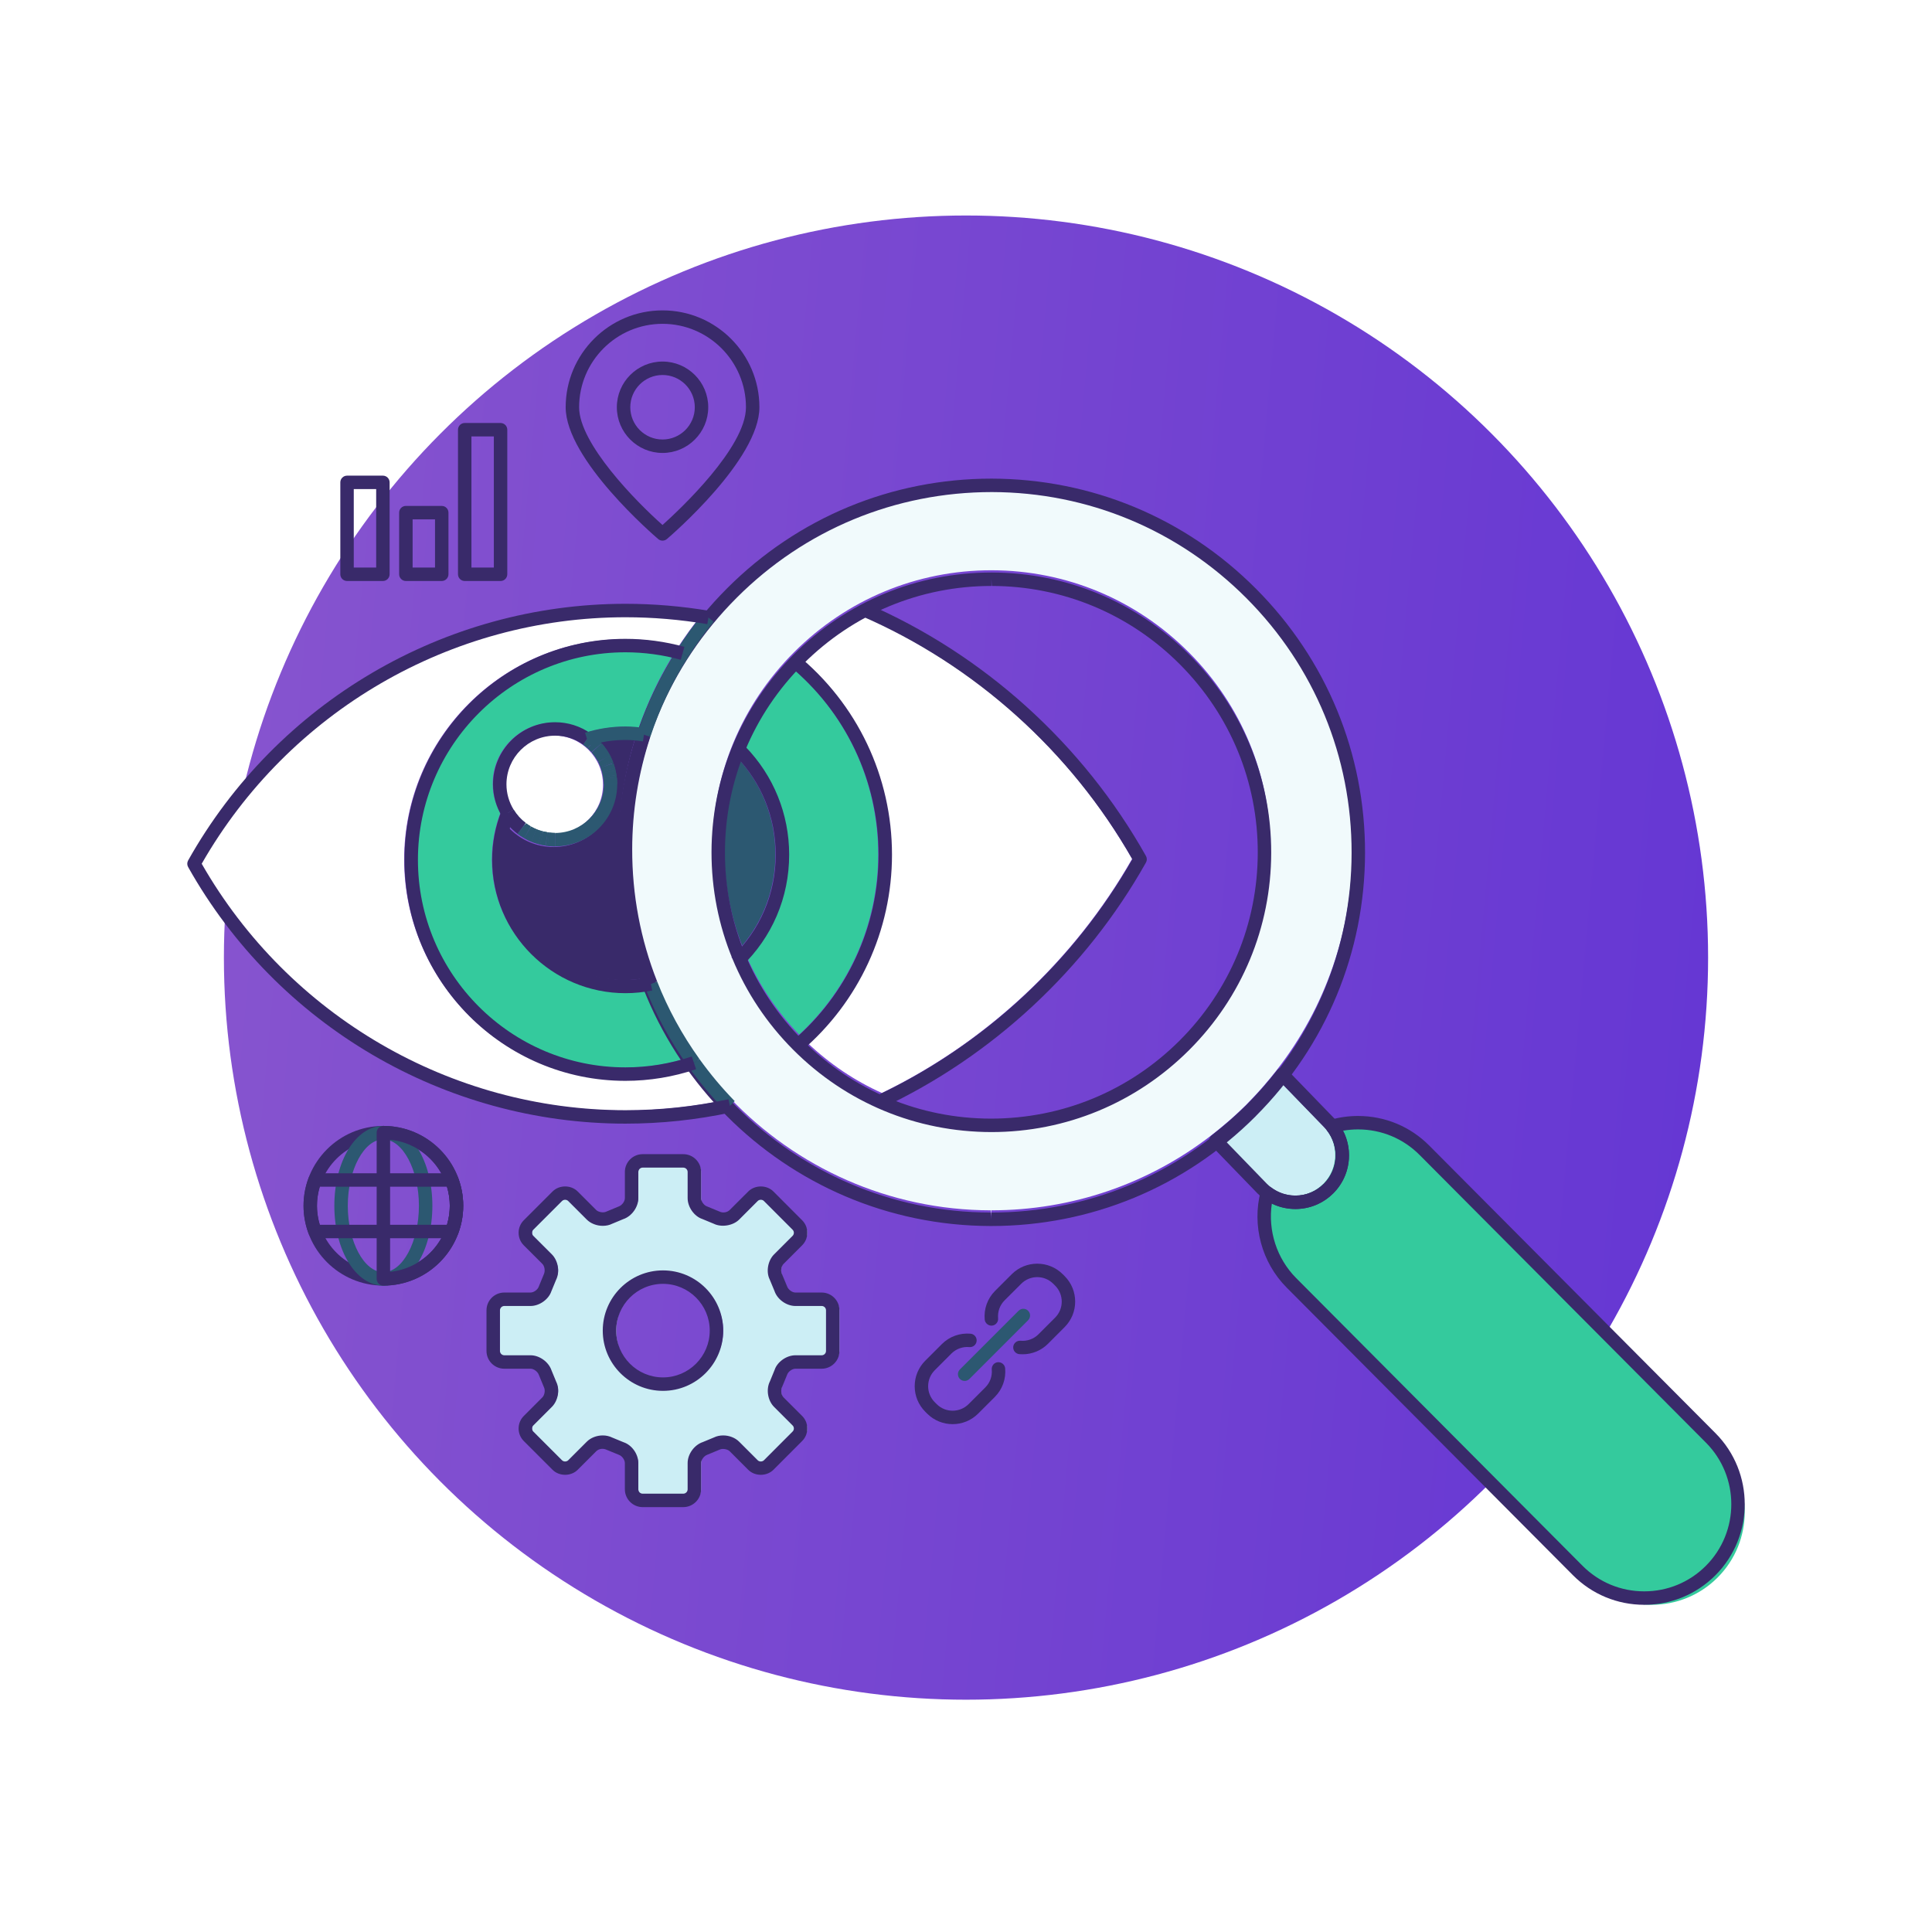 <?xml version="1.0" encoding="UTF-8" standalone="no"?><!DOCTYPE svg PUBLIC "-//W3C//DTD SVG 1.1//EN" "http://www.w3.org/Graphics/SVG/1.1/DTD/svg11.dtd"><svg width="100%" height="100%" viewBox="0 0 72 72" version="1.1" xmlns="http://www.w3.org/2000/svg" xmlns:xlink="http://www.w3.org/1999/xlink" xml:space="preserve" xmlns:serif="http://www.serif.com/" style="fill-rule:evenodd;clip-rule:evenodd;stroke-linejoin:round;stroke-miterlimit:1.414;"><g id="validate-icon"><rect x="0" y="0" width="72" height="72" style="fill:#fff;"/><circle cx="36" cy="35.687" r="27.656" style="fill:url(#_Linear1);"/><path d="M64.008,58.792c1.351,-1.351 1.351,-3.546 0,-4.898l-11.02,-11.02c-1.352,-1.352 -3.547,-1.352 -4.899,0c-1.352,1.352 -1.352,3.547 0,4.899l11.02,11.019c1.352,1.352 3.547,1.352 4.899,0Z" style="fill:#34ca9d;"/><g><path d="M32.728,31.837c0,-2.656 -1.139,-5.147 -3.134,-6.888c-0.791,0.866 -1.414,1.848 -1.852,2.906c1.031,1.077 1.6,2.489 1.6,3.981c0,1.448 -0.528,2.805 -1.492,3.865c0.466,1.044 1.116,2.009 1.932,2.855c1.876,-1.731 2.946,-4.158 2.946,-6.719Z" style="fill:#34ca9d;fill-rule:nonzero;"/><path d="M27.562,28.325c-0.373,1.05 -0.569,2.166 -0.572,3.311c-0.002,1.254 0.229,2.472 0.669,3.608c0.801,-0.953 1.237,-2.143 1.237,-3.408c0,-1.304 -0.475,-2.539 -1.334,-3.511Z" style="fill:#2c5871;fill-rule:nonzero;"/><path d="M42.191,32.007c-2.284,-4.01 -5.85,-7.223 -10.059,-9.065c-0.804,0.447 -1.553,1.007 -2.222,1.676c-0.003,0.003 -0.006,0.005 -0.009,0.008c2.083,1.825 3.273,4.432 3.273,7.211c0,2.679 -1.117,5.219 -3.075,7.033c0.824,0.782 1.757,1.408 2.766,1.862c3.882,-1.879 7.183,-4.963 9.326,-8.725Z" style="fill:#fff;fill-rule:nonzero;"/><path d="M44.298,38.999c-1.97,1.968 -4.581,3.051 -7.352,3.051c-1.426,-0.002 -2.803,-0.288 -4.071,-0.827c-0.023,0.011 -0.044,0.023 -0.067,0.033l-0.037,-0.079c-1.177,-0.516 -2.258,-1.25 -3.191,-2.187c-0.918,-0.921 -1.639,-1.983 -2.149,-3.135l-0.174,-0.181c0.022,-0.021 0.043,-0.043 0.065,-0.065c-0.513,-1.245 -0.781,-2.589 -0.778,-3.974c0.007,-2.767 1.09,-5.371 3.051,-7.332c1.968,-1.967 4.579,-3.051 7.352,-3.051l0.015,0c2.774,0.006 5.383,1.094 7.346,3.064c1.965,1.971 3.044,4.584 3.038,7.356c-0.005,2.764 -1.087,5.367 -3.048,7.327Zm2.172,-16.838c-2.539,-2.547 -5.914,-3.954 -9.503,-3.962c-3.607,0 -6.987,1.401 -9.531,3.945c-0.444,0.444 -0.851,0.915 -1.224,1.406c-0.051,0.068 -0.102,0.135 -0.153,0.205c-0.024,0.034 -0.047,0.068 -0.072,0.102c-0.137,0.193 -0.271,0.391 -0.401,0.595l-0.001,0c0,0.001 0,0.001 0,0.001c-0.594,0.931 -1.07,1.934 -1.415,2.98c-0.001,0.002 -0.002,0.005 -0.003,0.008c-0.211,0.641 -0.371,1.295 -0.484,1.956c-0.007,0.044 -0.016,0.088 -0.023,0.132c-0.018,0.113 -0.033,0.227 -0.048,0.34c-0.012,0.093 -0.024,0.187 -0.035,0.281c-0.01,0.094 -0.02,0.189 -0.028,0.284c-0.011,0.122 -0.02,0.245 -0.028,0.368c-0.005,0.074 -0.01,0.148 -0.014,0.223c-0.009,0.201 -0.015,0.402 -0.015,0.605c-0.001,0.223 0.005,0.446 0.015,0.667c0.003,0.065 0.01,0.129 0.014,0.194c0.009,0.157 0.02,0.314 0.035,0.469c0.007,0.074 0.017,0.147 0.025,0.22c0.016,0.146 0.033,0.292 0.055,0.436c0.011,0.077 0.025,0.154 0.038,0.23c0.022,0.139 0.046,0.278 0.073,0.415c0.016,0.081 0.034,0.162 0.052,0.243c0.028,0.13 0.057,0.259 0.089,0.388c0.022,0.088 0.045,0.175 0.069,0.263c0.032,0.118 0.065,0.236 0.1,0.353c0.029,0.096 0.059,0.191 0.09,0.286c0.034,0.106 0.07,0.212 0.107,0.317c0.036,0.103 0.074,0.205 0.113,0.308c0.032,0.085 0.066,0.17 0.1,0.254c0.074,0.183 0.152,0.364 0.234,0.544c0.022,0.049 0.043,0.099 0.067,0.148c0.224,0.475 0.476,0.937 0.756,1.385c0.014,0.023 0.029,0.045 0.043,0.067c0.131,0.208 0.268,0.411 0.41,0.612c0.018,0.024 0.035,0.049 0.053,0.074c0.083,0.115 0.167,0.229 0.254,0.341c0.025,0.032 0.049,0.064 0.075,0.095c0.089,0.115 0.18,0.229 0.274,0.341c0.002,0.002 0.004,0.005 0.006,0.007c0.189,0.225 0.385,0.441 0.585,0.652c2.446,2.558 5.885,4.159 9.695,4.166l0.021,0.223l0,-0.223c3.005,0 5.86,-0.985 8.204,-2.796c0.192,-0.148 0.378,-0.301 0.559,-0.456c0.05,-0.043 0.1,-0.085 0.15,-0.129c0.066,-0.058 0.13,-0.117 0.194,-0.175c0.133,-0.123 0.266,-0.247 0.395,-0.376c0.005,-0.005 0.01,-0.01 0.014,-0.016c0.128,-0.128 0.251,-0.259 0.373,-0.391c0.058,-0.063 0.117,-0.126 0.173,-0.191c0.037,-0.04 0.072,-0.082 0.107,-0.123c0.157,-0.182 0.312,-0.369 0.463,-0.563c0,0 0,0 0,0c1.825,-2.342 2.821,-5.201 2.826,-8.212c0.007,-3.588 -1.388,-6.968 -3.928,-9.516Z" style="fill:#f1fafc;fill-rule:nonzero;"/><path d="M7.445,32.174c3.246,-5.686 9.298,-9.213 15.825,-9.213c0.893,0 1.791,0.07 2.677,0.201c-0.03,0.039 -0.06,0.079 -0.09,0.119c-0.053,0.07 -0.105,0.14 -0.157,0.21c-0.029,0.04 -0.057,0.081 -0.086,0.122c-0.109,0.154 -0.217,0.308 -0.32,0.466c-0.664,-0.169 -1.344,-0.259 -2.026,-0.259c-4.526,0 -8.207,3.683 -8.207,8.209c0,4.526 3.681,8.208 8.207,8.208c0.838,0 1.666,-0.13 2.466,-0.381c0.063,0.085 0.127,0.169 0.192,0.253c0.031,0.04 0.062,0.079 0.093,0.119c0.088,0.112 0.176,0.222 0.266,0.331c0.024,0.028 0.048,0.055 0.072,0.083c0.119,0.14 0.241,0.279 0.366,0.415c-1.136,0.218 -2.296,0.33 -3.453,0.33c-6.527,0 -12.579,-3.527 -15.825,-9.213Z" style="fill:#fff;fill-rule:nonzero;"/><path d="M25.145,38.985c0.015,0.024 0.031,0.048 0.047,0.073c0.088,0.14 0.178,0.279 0.271,0.416c-0.713,0.21 -1.451,0.317 -2.195,0.317c-4.28,0 -7.761,-3.482 -7.761,-7.762c0,-4.28 3.481,-7.763 7.761,-7.763c0.596,0 1.191,0.073 1.774,0.21c-0.507,0.837 -0.92,1.723 -1.238,2.645c-0.193,-0.023 -0.367,-0.034 -0.536,-0.034c-0.473,0 -0.94,0.07 -1.392,0.203c-0.368,-0.236 -0.79,-0.362 -1.229,-0.362c-1.261,0 -2.287,1.025 -2.287,2.286c0,0.38 0.101,0.753 0.284,1.089c-0.207,0.553 -0.316,1.133 -0.316,1.726c0,2.724 2.216,4.941 4.94,4.941c0.271,0 0.542,-0.028 0.809,-0.072c0.069,0.169 0.142,0.336 0.218,0.502c0.023,0.052 0.046,0.104 0.07,0.155c0.232,0.493 0.493,0.97 0.78,1.43Z" style="fill:#34ca9d;fill-rule:nonzero;"/><path d="M45.601,42.518c0.096,-0.077 0.192,-0.156 0.287,-0.236c0.109,-0.092 0.216,-0.184 0.321,-0.278c0.049,-0.044 0.098,-0.089 0.147,-0.134c0.142,-0.131 0.282,-0.263 0.416,-0.396c0.002,-0.002 0.005,-0.006 0.007,-0.008c0.002,-0.003 0.005,-0.005 0.007,-0.008c0.348,-0.349 0.674,-0.715 0.98,-1.093l1.55,1.6c0.043,0.043 0.082,0.088 0.118,0.135c0.114,0.144 0.195,0.303 0.25,0.469c0.003,0.01 0.007,0.019 0.01,0.029c0.023,0.073 0.037,0.148 0.048,0.223c0.003,0.018 0.006,0.036 0.008,0.053c0.008,0.072 0.01,0.144 0.008,0.216c-0.001,0.02 -0.002,0.041 -0.003,0.061c-0.005,0.072 -0.015,0.143 -0.031,0.213c-0.003,0.018 -0.008,0.036 -0.012,0.055c-0.019,0.072 -0.042,0.143 -0.071,0.213c-0.006,0.014 -0.012,0.027 -0.018,0.04c-0.033,0.073 -0.07,0.144 -0.115,0.211c-0.005,0.008 -0.011,0.015 -0.016,0.022c-0.049,0.072 -0.104,0.141 -0.166,0.205c-0.006,0.004 -0.011,0.008 -0.016,0.013c-0.036,0.037 -0.075,0.071 -0.114,0.104c-0.271,0.221 -0.606,0.341 -0.959,0.341c-0.082,0 -0.163,-0.007 -0.243,-0.02c-0.002,0 -0.005,0 -0.007,-0.001c-0.242,-0.039 -0.47,-0.136 -0.669,-0.285c-0.001,-0.001 -0.003,-0.002 -0.004,-0.003c-0.056,-0.042 -0.11,-0.087 -0.16,-0.137l-1.553,-1.604Z" style="fill:#cceef5;fill-rule:nonzero;"/><path d="M22.472,29.245c0,1.015 -0.823,1.838 -1.838,1.838c-1.015,0 -1.838,-0.823 -1.838,-1.838c0,-1.015 0.823,-1.838 1.838,-1.838c1.015,0 1.838,0.823 1.838,1.838Z" style="fill:#fff;fill-rule:nonzero;"/><path d="M23.834,36.26c-0.039,-0.109 -0.075,-0.219 -0.111,-0.33c-0.032,-0.098 -0.063,-0.195 -0.093,-0.294c-0.037,-0.121 -0.07,-0.243 -0.103,-0.365c-0.025,-0.091 -0.049,-0.181 -0.072,-0.272c-0.033,-0.133 -0.063,-0.266 -0.092,-0.4c-0.018,-0.084 -0.036,-0.167 -0.053,-0.252c-0.028,-0.142 -0.053,-0.285 -0.076,-0.429c-0.013,-0.079 -0.027,-0.157 -0.039,-0.236c-0.022,-0.151 -0.04,-0.303 -0.057,-0.455c-0.008,-0.074 -0.019,-0.148 -0.026,-0.222c-0.015,-0.163 -0.026,-0.327 -0.036,-0.491c-0.004,-0.065 -0.01,-0.13 -0.013,-0.195c-0.012,-0.229 -0.017,-0.459 -0.017,-0.69c0,-0.209 0.007,-0.417 0.017,-0.625c0.003,-0.077 0.009,-0.154 0.014,-0.232c0.007,-0.126 0.016,-0.251 0.028,-0.377c0.009,-0.099 0.019,-0.199 0.03,-0.298c0.01,-0.094 0.022,-0.189 0.035,-0.283c0.016,-0.12 0.032,-0.239 0.051,-0.358c0.006,-0.039 0.014,-0.079 0.02,-0.119c0.101,-0.605 0.24,-1.201 0.419,-1.783c-0.139,-0.014 -0.268,-0.021 -0.392,-0.021c-0.325,0 -0.647,0.036 -0.962,0.106c0.401,0.417 0.649,0.982 0.649,1.606c0,1.282 -1.04,2.321 -2.321,2.321c-0.669,0 -1.27,-0.285 -1.694,-0.738c-0.109,0.39 -0.166,0.792 -0.166,1.201c0,2.479 2.016,4.496 4.494,4.496c0.215,0 0.429,-0.021 0.642,-0.052c-0.026,-0.07 -0.051,-0.141 -0.076,-0.213Z" style="fill:#392a6a;fill-rule:nonzero;"/><path d="M36.947,21.587l0,0.25c-2.647,0 -5.139,1.034 -7.018,2.912c-1.871,1.872 -2.905,4.357 -2.912,6.999c-0.004,2.647 1.025,5.139 2.898,7.019c1.873,1.88 4.362,2.917 7.009,2.921c2.667,0 5.159,-1.034 7.04,-2.912c1.871,-1.871 2.904,-4.355 2.909,-6.993c0.005,-2.646 -1.025,-5.14 -2.9,-7.022c-1.874,-1.88 -4.365,-2.919 -7.012,-2.924l-0.014,-0.25Zm-0.001,20.602c-2.803,-0.004 -5.418,-1.094 -7.386,-3.068c-1.968,-1.975 -3.049,-4.594 -3.044,-7.374c0.007,-2.775 1.093,-5.386 3.059,-7.352c1.973,-1.973 4.591,-3.059 7.372,-3.059l0.015,0c2.781,0.005 5.397,1.096 7.366,3.072c1.97,1.977 3.051,4.596 3.046,7.376c-0.005,2.771 -1.09,5.38 -3.056,7.346c-1.975,1.973 -4.594,3.059 -7.372,3.059Zm0.021,-23.851c-3.6,0 -6.973,1.398 -9.511,3.937c-2.533,2.532 -3.931,5.894 -3.937,9.466c-0.013,7.401 5.998,13.434 13.4,13.447l0.022,0.251l0,-0.251c3.576,0 6.942,-1.392 9.481,-3.923c0.004,-0.005 0.009,-0.011 0.015,-0.016c2.53,-2.53 3.927,-5.89 3.933,-9.46c0.007,-3.582 -1.385,-6.954 -3.919,-9.497c-2.534,-2.542 -5.903,-3.946 -9.484,-3.954Zm-0.026,27.352c0,0 0,0 0,0c0,0 -0.023,0 -0.023,0c-7.678,-0.015 -13.914,-6.272 -13.9,-13.95c0.006,-3.705 1.456,-7.193 4.083,-9.819c2.633,-2.634 6.132,-4.084 9.852,-4.084c3.73,0.008 7.224,1.465 9.852,4.102c2.629,2.637 4.073,6.136 4.066,9.851c-0.006,3.696 -1.45,7.175 -4.065,9.798c-0.004,0.006 -0.009,0.012 -0.015,0.017c-2.635,2.634 -6.133,4.085 -9.85,4.085Z" style="fill:#392a6a;fill-rule:nonzero;"/><path d="M45.682,42.535l1.533,1.583c0.28,0.281 0.658,0.438 1.059,0.438c0.4,0 0.775,-0.155 1.057,-0.437c0.005,-0.005 0.01,-0.01 0.016,-0.014c0.571,-0.584 0.568,-1.525 -0.01,-2.106l-1.53,-1.579c-0.309,0.382 -0.631,0.742 -0.96,1.072c-0.005,0.006 -0.01,0.011 -0.016,0.017c-0.353,0.353 -0.738,0.697 -1.149,1.026Zm2.592,2.522c-0.535,0 -1.038,-0.209 -1.417,-0.588l-1.728,-1.785c-0.05,-0.051 -0.075,-0.121 -0.07,-0.192c0.005,-0.071 0.04,-0.137 0.097,-0.18c0.47,-0.364 0.91,-0.748 1.306,-1.143c0.005,-0.005 0.01,-0.011 0.015,-0.016c0.384,-0.384 0.759,-0.81 1.114,-1.266c0.044,-0.057 0.112,-0.092 0.184,-0.096c0.072,-0.005 0.143,0.024 0.194,0.076l1.725,1.781c0.775,0.778 0.773,2.046 -0.005,2.823c-0.005,0.005 -0.011,0.01 -0.017,0.015c-0.375,0.368 -0.871,0.571 -1.398,0.571Z" style="fill:#392a6a;fill-rule:nonzero;"/><path d="M47.398,44.853c-0.15,1.009 0.182,2.048 0.906,2.777l10.669,10.719c0.614,0.617 1.431,0.956 2.302,0.956c0.863,0 1.676,-0.334 2.288,-0.942c0.003,-0.003 0.006,-0.006 0.009,-0.009l0,0c1.263,-1.263 1.265,-3.321 0.006,-4.588l-10.67,-10.72c-0.612,-0.617 -1.428,-0.956 -2.299,-0.956c-0.187,0 -0.374,0.016 -0.558,0.048c0.394,0.76 0.264,1.707 -0.362,2.333c-0.005,0.005 -0.011,0.01 -0.017,0.015c-0.374,0.368 -0.869,0.57 -1.395,0.57c-0.304,0 -0.606,-0.071 -0.879,-0.203Zm13.877,14.953c-1.005,0 -1.948,-0.392 -2.657,-1.104l-10.669,-10.719c-0.929,-0.934 -1.3,-2.311 -0.967,-3.592c0.021,-0.08 0.081,-0.145 0.16,-0.173c0.078,-0.028 0.166,-0.015 0.233,0.036c0.262,0.197 0.574,0.301 0.902,0.301c0.399,0 0.773,-0.155 1.054,-0.436c0.005,-0.005 0.01,-0.01 0.016,-0.014c0.526,-0.538 0.572,-1.385 0.104,-1.976c-0.052,-0.066 -0.068,-0.153 -0.042,-0.233c0.026,-0.079 0.089,-0.141 0.17,-0.163c0.335,-0.096 0.681,-0.144 1.03,-0.144c1.005,0 1.948,0.392 2.655,1.103l10.67,10.721c1.452,1.461 1.449,3.834 -0.004,5.292c-0.003,0.003 -0.006,0.007 -0.01,0.01c-0.707,0.704 -1.647,1.091 -2.645,1.091Z" style="fill:#392a6a;fill-rule:nonzero;"/><path d="M32.86,41.296l-0.212,-0.454c3.979,-1.861 7.366,-4.99 9.552,-8.82c-2.296,-4.024 -5.884,-7.243 -10.117,-9.075l0.199,-0.46c4.376,1.893 8.078,5.236 10.424,9.413c0.043,0.076 0.043,0.169 0,0.245c-2.234,3.976 -5.73,7.226 -9.846,9.151Z" style="fill:#392a6a;fill-rule:nonzero;"/><path d="M29.859,39.175l-0.325,-0.381c2.038,-1.737 3.207,-4.267 3.207,-6.942c0,-2.752 -1.225,-5.33 -3.362,-7.071l0.317,-0.389c2.254,1.838 3.546,4.556 3.546,7.46c0,2.822 -1.233,5.491 -3.383,7.323Z" style="fill:#392a6a;fill-rule:nonzero;"/><path d="M27.625,36.031l-0.347,-0.362c1.052,-1.007 1.631,-2.362 1.631,-3.818c0,-1.384 -0.532,-2.693 -1.498,-3.686l0.359,-0.349c1.057,1.086 1.64,2.52 1.64,4.035c0,1.593 -0.634,3.078 -1.785,4.18Z" style="fill:#392a6a;fill-rule:nonzero;"/><path d="M25.649,24.482l-0.422,-0.269c0.308,-0.485 0.639,-0.942 0.981,-1.359l0.387,0.318c-0.33,0.401 -0.648,0.842 -0.946,1.31Z" style="fill:#2c5871;fill-rule:nonzero;"/><path d="M25.657,39.756c-0.669,-0.934 -1.219,-1.943 -1.635,-2.997l0.467,-0.184c0.4,1.016 0.93,1.989 1.576,2.889l-0.408,0.292Z" style="fill:#2c5871;fill-rule:nonzero;"/><path d="M24.022,36.759c-0.642,-1.63 -0.967,-3.351 -0.963,-5.115c0.002,-1.477 0.238,-2.938 0.701,-4.342l0.476,0.157c-0.446,1.353 -0.674,2.762 -0.676,4.185c-0.003,1.701 0.309,3.36 0.929,4.931l-0.467,0.184Z" style="fill:#392a6a;fill-rule:nonzero;"/><path d="M24.236,27.459l-0.476,-0.157c0.358,-1.084 0.851,-2.124 1.467,-3.089l0.422,0.269c-0.593,0.93 -1.068,1.932 -1.413,2.977Z" style="fill:#2c5871;fill-rule:nonzero;"/><path d="M27.021,41.386c-0.49,-0.502 -0.949,-1.051 -1.364,-1.63l0.407,-0.292c0.401,0.559 0.844,1.088 1.316,1.571l-0.359,0.351Z" style="fill:#2c5871;fill-rule:nonzero;"/><path d="M23.31,41.875c-6.739,0 -12.985,-3.664 -16.299,-9.563c-0.043,-0.076 -0.043,-0.169 0,-0.246c3.314,-5.899 9.56,-9.564 16.299,-9.564c1.047,0 2.102,0.089 3.133,0.264l-0.083,0.494c-1.004,-0.17 -2.03,-0.257 -3.05,-0.257c-6.511,0 -12.549,3.516 -15.793,9.186c3.244,5.669 9.282,9.185 15.793,9.185c1.289,0 2.58,-0.137 3.838,-0.408l0.106,0.49c-1.293,0.278 -2.62,0.419 -3.944,0.419Z" style="fill:#392a6a;fill-rule:nonzero;"/><path d="M23.308,40.28c-4.54,0 -8.234,-3.695 -8.234,-8.236c0,-4.542 3.694,-8.236 8.234,-8.236c0.74,0 1.479,0.1 2.197,0.298l-0.134,0.483c-0.673,-0.186 -1.368,-0.28 -2.063,-0.28c-4.264,0 -7.733,3.47 -7.733,7.735c0,4.265 3.469,7.734 7.733,7.734c0.841,0 1.673,-0.136 2.473,-0.406l0.16,0.475c-0.851,0.287 -1.737,0.433 -2.633,0.433Z" style="fill:#392a6a;fill-rule:nonzero;"/><path d="M19.546,31.241l-0.022,-0.013l0.251,-0.434l-0.229,0.447Z" style="fill:#2c5871;fill-rule:nonzero;"/><path d="M22.488,29.022l-0.01,-0.065l0.496,-0.072l0.011,0.076l-0.497,0.061Z" style="fill:#2c5871;fill-rule:nonzero;"/><path d="M20.129,31.472c-0.026,-0.006 -0.051,-0.012 -0.075,-0.019l0.137,-0.482l0.055,0.014l-0.117,0.487Z" style="fill:#2c5871;fill-rule:nonzero;"/><path d="M22.452,28.817c-0.005,-0.022 -0.011,-0.043 -0.017,-0.064l0.483,-0.135c0.007,0.027 0.015,0.055 0.021,0.083l-0.487,0.116Z" style="fill:#2c5871;fill-rule:nonzero;"/><path d="M21.893,27.877c-0.051,-0.045 -0.104,-0.088 -0.159,-0.127l0.29,-0.409c0.071,0.051 0.138,0.105 0.202,0.162l-0.333,0.374Z" style="fill:#2c5871;fill-rule:nonzero;"/><path d="M19.801,31.367c-0.084,-0.035 -0.17,-0.078 -0.256,-0.127l0.248,-0.435c0.065,0.037 0.131,0.07 0.2,0.099l-0.192,0.463Z" style="fill:#2c5871;fill-rule:nonzero;"/><path d="M20.407,31.524c-0.023,-0.002 -0.045,-0.006 -0.068,-0.01l0.068,-0.496l0.062,0.009l-0.062,0.497Z" style="fill:#2c5871;fill-rule:nonzero;"/><path d="M20.054,31.453c-0.086,-0.024 -0.171,-0.052 -0.252,-0.086l0.191,-0.463c0.064,0.026 0.131,0.048 0.198,0.067l-0.137,0.482Z" style="fill:#2c5871;fill-rule:nonzero;"/><path d="M19.285,31.067c-0.23,-0.175 -0.423,-0.39 -0.573,-0.636l0.428,-0.261c0.118,0.193 0.268,0.361 0.449,0.499l-0.304,0.398Z" style="fill:#2c5871;fill-rule:nonzero;"/><path d="M19.522,31.226c-0.075,-0.043 -0.146,-0.091 -0.215,-0.142l0.299,-0.402c0.054,0.04 0.11,0.077 0.168,0.111l-0.252,0.433Z" style="fill:#2c5871;fill-rule:nonzero;"/><path d="M20.688,31.543c-0.088,0 -0.177,-0.006 -0.28,-0.019l0.06,-0.497c0.072,0.009 0.145,0.015 0.22,0.015l0,0.501Z" style="fill:#2c5871;fill-rule:nonzero;"/><path d="M20.329,31.513c-0.068,-0.011 -0.136,-0.025 -0.202,-0.041l0.121,-0.486c0.052,0.013 0.105,0.023 0.158,0.031l-0.077,0.496Z" style="fill:#2c5871;fill-rule:nonzero;"/><path d="M19.307,31.084l-0.022,-0.016l0.303,-0.399l-0.281,0.415Z" style="fill:#2c5871;fill-rule:nonzero;"/><path d="M22.29,28.382c-0.064,-0.12 -0.143,-0.235 -0.236,-0.342l0.379,-0.329c0.117,0.136 0.219,0.282 0.3,0.436l-0.443,0.235Z" style="fill:#2c5871;fill-rule:nonzero;"/><path d="M21.91,27.893l0.317,-0.389l0.011,0.01l-0.328,0.379Z" style="fill:#2c5871;fill-rule:nonzero;"/><path d="M22.435,28.751c-0.013,-0.047 -0.028,-0.093 -0.044,-0.139l0.472,-0.168c0.02,0.058 0.039,0.116 0.055,0.176l-0.483,0.131Z" style="fill:#2c5871;fill-rule:nonzero;"/><path d="M22.057,28.043l0.36,-0.349l-0.174,0.181l-0.186,0.168Z" style="fill:#2c5871;fill-rule:nonzero;"/><path d="M22.371,28.559c-0.022,-0.056 -0.047,-0.111 -0.075,-0.165l0.444,-0.232c0.036,0.069 0.069,0.141 0.098,0.215l-0.467,0.182Z" style="fill:#2c5871;fill-rule:nonzero;"/><path d="M22.478,28.959c-0.007,-0.049 -0.016,-0.097 -0.027,-0.144l0.489,-0.112c0.014,0.059 0.024,0.119 0.034,0.18l-0.496,0.076Z" style="fill:#2c5871;fill-rule:nonzero;"/><path d="M22.289,28.38l0.443,-0.235l0.014,0.03l-0.457,0.205Z" style="fill:#2c5871;fill-rule:nonzero;"/><path d="M22.391,28.614l-0.02,-0.054l0.467,-0.184l0.019,0.051l-0.466,0.187Z" style="fill:#2c5871;fill-rule:nonzero;"/><path d="M22.04,28.025c-0.041,-0.047 -0.085,-0.091 -0.132,-0.134l0.339,-0.369c0.058,0.053 0.114,0.11 0.167,0.169l-0.374,0.334Z" style="fill:#2c5871;fill-rule:nonzero;"/><path d="M23.002,29.229l-0.501,0c0,-0.071 -0.005,-0.141 -0.014,-0.21l0.499,-0.056c0.01,0.088 0.016,0.176 0.016,0.266Z" style="fill:#2c5871;fill-rule:nonzero;"/><path d="M18.712,30.431c-0.222,-0.364 -0.339,-0.779 -0.339,-1.202c0,-1.276 1.038,-2.314 2.315,-2.314c0.48,0 0.942,0.147 1.336,0.426l-0.29,0.409c-0.308,-0.218 -0.67,-0.334 -1.046,-0.334c-1,0 -1.814,0.813 -1.814,1.813c0,0.331 0.092,0.656 0.266,0.941l-0.428,0.261Z" style="fill:#392a6a;fill-rule:nonzero;"/><path d="M21.893,27.877c-0.051,-0.045 -0.103,-0.087 -0.159,-0.127l0.29,-0.409c0.071,0.051 0.138,0.105 0.202,0.162l-0.333,0.374Z" style="fill:#2c5871;fill-rule:nonzero;"/><path d="M19.307,31.084l-0.024,-0.018l0.154,-0.198l0.169,-0.186l-0.299,0.402Z" style="fill:#2c5871;fill-rule:nonzero;"/><path d="M22.371,28.559c-0.022,-0.056 -0.047,-0.111 -0.075,-0.165l0.444,-0.232c0.036,0.069 0.069,0.141 0.098,0.215l-0.467,0.182Z" style="fill:#2c5871;fill-rule:nonzero;"/><path d="M22.478,28.959c-0.007,-0.049 -0.016,-0.097 -0.027,-0.144l0.489,-0.112c0.014,0.059 0.024,0.12 0.034,0.18l-0.496,0.076Z" style="fill:#2c5871;fill-rule:nonzero;"/><path d="M22.435,28.751c-0.013,-0.047 -0.028,-0.093 -0.044,-0.138l0.472,-0.169c0.02,0.057 0.039,0.116 0.055,0.176l-0.483,0.131Z" style="fill:#2c5871;fill-rule:nonzero;"/><path d="M22.29,28.382c-0.064,-0.121 -0.143,-0.236 -0.236,-0.342l0.379,-0.329c0.117,0.135 0.218,0.282 0.3,0.436l-0.443,0.235Z" style="fill:#2c5871;fill-rule:nonzero;"/><path d="M23.002,29.229l-0.501,0c0,-0.071 -0.005,-0.141 -0.014,-0.21l0.499,-0.056c0.01,0.088 0.016,0.176 0.016,0.266Z" style="fill:#2c5871;fill-rule:nonzero;"/><path d="M22.04,28.025c-0.041,-0.047 -0.085,-0.091 -0.132,-0.134l0.339,-0.369c0.058,0.053 0.114,0.11 0.167,0.169l-0.374,0.334Z" style="fill:#2c5871;fill-rule:nonzero;"/><path d="M20.127,31.472l-0.073,-0.019l0.137,-0.482l0.044,0.012l-0.048,0.246l-0.06,0.243Z" style="fill:#2c5871;fill-rule:nonzero;"/><path d="M19.546,31.241l-0.022,-0.013l0.251,-0.434l0.016,0.009l-0.245,0.438Z" style="fill:#2c5871;fill-rule:nonzero;"/><path d="M22.289,28.38l-0.001,-0.003l0.444,-0.232l0.014,0.03l-0.457,0.205Z" style="fill:#2c5871;fill-rule:nonzero;"/><path d="M22.049,28.034l0.363,-0.345l0.018,0.019l-0.381,0.326Z" style="fill:#2c5871;fill-rule:nonzero;"/><path d="M22.452,28.817c-0.005,-0.022 -0.011,-0.043 -0.017,-0.064l0.483,-0.135c0.007,0.027 0.015,0.055 0.021,0.083l-0.487,0.116Z" style="fill:#2c5871;fill-rule:nonzero;"/><path d="M22.488,29.022l-0.01,-0.065l0.496,-0.072l0.011,0.076l-0.497,0.061Z" style="fill:#2c5871;fill-rule:nonzero;"/><path d="M23.309,37.013c-2.74,0 -4.968,-2.229 -4.968,-4.969c0,-0.633 0.118,-1.25 0.352,-1.837l0.465,0.186c-0.21,0.527 -0.316,1.082 -0.316,1.651c0,2.463 2.004,4.468 4.467,4.468c0.3,0 0.602,-0.03 0.897,-0.09l0.1,0.491c-0.328,0.066 -0.663,0.1 -0.997,0.1Z" style="fill:#392a6a;fill-rule:nonzero;"/><path d="M21.955,27.785l-0.152,-0.478c0.487,-0.154 0.993,-0.233 1.506,-0.233c0.223,0 0.453,0.019 0.725,0.059l-0.073,0.496c-0.247,-0.037 -0.454,-0.053 -0.652,-0.053c-0.461,0 -0.917,0.07 -1.354,0.209Z" style="fill:#2c5871;fill-rule:nonzero;"/><path d="M21.91,27.893l-0.011,-0.01l0.328,-0.379l-0.317,0.389Z" style="fill:#2c5871;fill-rule:nonzero;"/><path d="M22.391,28.614l-0.019,-0.051l0.465,-0.189l0.019,0.052l-0.465,0.188Z" style="fill:#2c5871;fill-rule:nonzero;"/><path d="M20.328,31.512c-0.068,-0.01 -0.136,-0.024 -0.202,-0.04l0.122,-0.486c0.052,0.013 0.105,0.023 0.158,0.032l-0.078,0.494Z" style="fill:#2c5871;fill-rule:nonzero;"/><path d="M20.407,31.524c-0.022,-0.002 -0.044,-0.006 -0.066,-0.009l0.066,-0.497l0.061,0.009l-0.061,0.497Z" style="fill:#2c5871;fill-rule:nonzero;"/><path d="M20.053,31.453c-0.086,-0.024 -0.17,-0.052 -0.252,-0.086l0.192,-0.463c0.065,0.027 0.131,0.048 0.198,0.067l-0.138,0.482Z" style="fill:#2c5871;fill-rule:nonzero;"/><path d="M20.688,31.543c-0.087,0 -0.178,-0.006 -0.28,-0.019l0.06,-0.497c0.072,0.009 0.145,0.015 0.22,0.015l0,0.501Z" style="fill:#2c5871;fill-rule:nonzero;"/><path d="M19.801,31.366c-0.085,-0.035 -0.171,-0.077 -0.256,-0.126l0.248,-0.435c0.065,0.037 0.132,0.07 0.2,0.099l-0.192,0.462Z" style="fill:#2c5871;fill-rule:nonzero;"/><path d="M19.522,31.226c-0.075,-0.043 -0.146,-0.091 -0.215,-0.142l0.299,-0.402c0.054,0.04 0.11,0.077 0.169,0.112l-0.253,0.432Z" style="fill:#2c5871;fill-rule:nonzero;"/><path d="M19.284,31.067c-0.23,-0.176 -0.422,-0.39 -0.572,-0.636l0.428,-0.261c0.117,0.193 0.268,0.361 0.449,0.499l-0.305,0.398Z" style="fill:#392a6a;fill-rule:nonzero;"/><path d="M20.688,31.543l0,-0.501c0.999,0 1.813,-0.814 1.813,-1.813l0.501,0c0,1.276 -1.038,2.314 -2.314,2.314Z" style="fill:#2c5871;fill-rule:nonzero;"/><path d="M24.957,51.583c-1.101,0 -1.993,-0.893 -1.993,-1.994c0,-1.102 0.892,-1.995 1.993,-1.995c1.101,0 1.995,0.893 1.995,1.995c0,1.101 -0.894,1.994 -1.995,1.994Zm5.915,-3.163l-0.979,0c-0.227,0 -0.473,-0.176 -0.544,-0.392l-0.183,-0.442c-0.101,-0.203 -0.052,-0.5 0.107,-0.661l0.692,-0.692c0.161,-0.159 0.161,-0.422 0,-0.582l-1.069,-1.071c-0.16,-0.16 -0.423,-0.16 -0.584,0l-0.691,0.692c-0.162,0.16 -0.458,0.209 -0.661,0.108l-0.442,-0.183c-0.215,-0.072 -0.39,-0.316 -0.39,-0.544l0,-0.978c0,-0.226 -0.187,-0.413 -0.415,-0.413l-1.512,0c-0.228,0 -0.413,0.187 -0.413,0.413l0,0.978c0,0.228 -0.175,0.472 -0.392,0.544l-0.441,0.183c-0.203,0.101 -0.501,0.052 -0.661,-0.108l-0.692,-0.692c-0.16,-0.16 -0.423,-0.16 -0.583,0l-1.07,1.071c-0.161,0.16 -0.161,0.423 0,0.582l0.692,0.692c0.16,0.161 0.208,0.458 0.107,0.661l-0.182,0.442c-0.072,0.216 -0.317,0.392 -0.543,0.392l-0.98,0c-0.226,0 -0.412,0.185 -0.412,0.412l0,1.514c0,0.226 0.186,0.412 0.412,0.412l0.98,0c0.226,0 0.471,0.176 0.543,0.391l0.182,0.443c0.101,0.202 0.053,0.5 -0.107,0.661l-0.692,0.692c-0.161,0.159 -0.161,0.422 0,0.582l1.07,1.071c0.16,0.16 0.423,0.16 0.583,0l0.692,-0.692c0.16,-0.161 0.458,-0.209 0.661,-0.108l0.441,0.183c0.217,0.072 0.392,0.316 0.392,0.543l0,0.978c0,0.228 0.185,0.413 0.413,0.413l1.512,0c0.228,0 0.415,-0.185 0.415,-0.413l0,-0.978c0,-0.227 0.175,-0.471 0.39,-0.543l0.442,-0.183c0.203,-0.101 0.499,-0.053 0.661,0.108l0.691,0.692c0.161,0.16 0.424,0.16 0.584,0l1.069,-1.071c0.161,-0.16 0.161,-0.423 0,-0.582l-0.692,-0.692c-0.159,-0.161 -0.208,-0.459 -0.107,-0.661l0.183,-0.443c0.071,-0.215 0.317,-0.391 0.544,-0.391l0.979,0c0.227,0 0.412,-0.186 0.412,-0.412l0,-1.514c0,-0.227 -0.185,-0.412 -0.412,-0.412Z" style="fill:#cceef5;fill-rule:nonzero;"/><path d="M24.707,47.845c-0.961,0 -1.743,0.782 -1.743,1.744c0,0.961 0.782,1.743 1.743,1.743c0.961,0 1.743,-0.782 1.743,-1.743c0,-0.962 -0.782,-1.744 -1.743,-1.744Zm0,3.988c-1.237,0 -2.244,-1.007 -2.244,-2.244c0,-1.238 1.007,-2.245 2.244,-2.245c1.238,0 2.245,1.007 2.245,2.245c0,1.237 -1.007,2.244 -2.245,2.244Zm-2.244,1.661c0.127,0 0.249,0.028 0.353,0.08l0.425,0.175c0.305,0.101 0.547,0.437 0.547,0.775l0,0.978c0,0.09 0.073,0.163 0.162,0.163l1.513,0c0.09,0 0.163,-0.073 0.163,-0.163l0,-0.978c0,-0.332 0.247,-0.675 0.562,-0.781l0.426,-0.176c0.088,-0.045 0.21,-0.073 0.337,-0.073c0.227,0 0.45,0.088 0.596,0.235l0.692,0.692c0.06,0.059 0.169,0.059 0.23,-0.001l1.068,-1.07c0.031,-0.03 0.048,-0.071 0.048,-0.114c0,-0.044 -0.017,-0.084 -0.047,-0.114l-0.692,-0.692c-0.235,-0.236 -0.303,-0.653 -0.154,-0.95l0.175,-0.427c0.098,-0.299 0.442,-0.546 0.775,-0.546l0.98,0c0.089,0 0.161,-0.073 0.161,-0.161l0,-1.514c0,-0.089 -0.072,-0.162 -0.161,-0.162l-0.98,0c-0.334,0 -0.677,-0.247 -0.781,-0.563l-0.177,-0.425c-0.14,-0.281 -0.073,-0.698 0.161,-0.933l0.693,-0.693c0.03,-0.03 0.047,-0.071 0.047,-0.114c0,-0.043 -0.017,-0.084 -0.047,-0.114l-1.07,-1.071c-0.059,-0.06 -0.168,-0.061 -0.23,0l-0.691,0.692c-0.229,0.228 -0.659,0.3 -0.95,0.155l-0.425,-0.176c-0.299,-0.099 -0.546,-0.442 -0.546,-0.775l0,-0.978c0,-0.088 -0.074,-0.162 -0.163,-0.162l-1.513,0c-0.087,0 -0.162,0.074 -0.162,0.162l0,0.978c0,0.333 -0.247,0.676 -0.563,0.781l-0.425,0.177c-0.088,0.045 -0.21,0.072 -0.337,0.072c-0.228,0 -0.451,-0.087 -0.597,-0.234l-0.692,-0.692c-0.06,-0.06 -0.168,-0.06 -0.228,0l-1.071,1.071c-0.03,0.03 -0.047,0.07 -0.047,0.114c0,0.044 0.017,0.084 0.047,0.114l0.693,0.692c0.234,0.236 0.302,0.653 0.154,0.95l-0.175,0.425c-0.1,0.3 -0.443,0.547 -0.775,0.547l-0.979,0c-0.088,0 -0.162,0.075 -0.162,0.162l0,1.514c0,0.087 0.074,0.161 0.162,0.161l0.979,0c0.332,0 0.675,0.247 0.781,0.562l0.176,0.427c0.141,0.281 0.074,0.698 -0.161,0.933l-0.693,0.693c-0.03,0.03 -0.047,0.07 -0.047,0.114c0,0.043 0.017,0.084 0.047,0.114l1.071,1.071c0.059,0.059 0.169,0.059 0.228,0l0.692,-0.692c0.145,-0.147 0.369,-0.235 0.597,-0.235Zm3,2.672l-1.513,0c-0.365,0 -0.663,-0.298 -0.663,-0.664l0,-0.978c0,-0.119 -0.107,-0.268 -0.221,-0.306l-0.457,-0.188c-0.151,-0.073 -0.309,-0.028 -0.388,0.053l-0.692,0.692c-0.249,0.249 -0.688,0.249 -0.937,0l-1.071,-1.071c-0.125,-0.124 -0.194,-0.291 -0.194,-0.469c0.001,-0.177 0.069,-0.344 0.195,-0.468l0.691,-0.692c0.084,-0.084 0.113,-0.265 0.06,-0.372l-0.189,-0.459c-0.044,-0.129 -0.193,-0.236 -0.312,-0.236l-0.979,0c-0.366,0 -0.663,-0.297 -0.663,-0.662l0,-1.514c0,-0.365 0.297,-0.663 0.663,-0.663l0.979,0c0.119,0 0.268,-0.107 0.306,-0.221l0.188,-0.457c0.06,-0.123 0.031,-0.304 -0.053,-0.389l-0.692,-0.691c-0.125,-0.124 -0.194,-0.291 -0.194,-0.469c0,-0.178 0.069,-0.344 0.195,-0.469l1.07,-1.07c0.248,-0.25 0.688,-0.25 0.937,0l0.692,0.692c0.08,0.08 0.27,0.111 0.371,0.06l0.458,-0.19c0.13,-0.044 0.237,-0.192 0.237,-0.312l0,-0.978c0,-0.366 0.298,-0.663 0.663,-0.663l1.513,0c0.366,0 0.665,0.297 0.665,0.663l0,0.978c0,0.12 0.106,0.268 0.219,0.306l0.458,0.189c0.15,0.073 0.307,0.027 0.388,-0.054l0.692,-0.691c0.251,-0.25 0.688,-0.249 0.937,-0.001l1.07,1.072c0.125,0.124 0.194,0.29 0.194,0.468c0,0.178 -0.069,0.345 -0.195,0.469l-0.691,0.692c-0.084,0.084 -0.113,0.265 -0.06,0.372l0.19,0.457c0.044,0.131 0.192,0.237 0.312,0.237l0.98,0c0.365,0 0.662,0.298 0.662,0.663l0,1.514c0,0.365 -0.297,0.662 -0.662,0.662l-0.98,0c-0.12,0 -0.268,0.107 -0.306,0.22l-0.189,0.459c-0.06,0.123 -0.031,0.304 0.053,0.389l0.692,0.691c0.125,0.124 0.194,0.291 0.194,0.468c0,0.179 -0.069,0.345 -0.195,0.47l-1.068,1.07c-0.251,0.249 -0.688,0.249 -0.938,0.001l-0.692,-0.693c-0.081,-0.08 -0.271,-0.111 -0.372,-0.061l-0.458,0.19c-0.129,0.044 -0.235,0.193 -0.235,0.312l0,0.978c0,0.366 -0.299,0.664 -0.665,0.664Z" style="fill:#392a6a;fill-rule:nonzero;"/><path d="M24.691,12.068c-1.714,0 -3.109,1.395 -3.109,3.109c0,1.349 2.108,3.5 3.108,4.388c0.66,-0.592 3.11,-2.892 3.11,-4.388c0,-1.714 -1.395,-3.109 -3.109,-3.109Zm0,8.08c-0.058,0 -0.116,-0.019 -0.162,-0.059c-0.141,-0.121 -3.448,-2.962 -3.448,-4.912c0,-1.991 1.619,-3.61 3.61,-3.61c1.991,0 3.61,1.619 3.61,3.61c0,1.95 -3.306,4.791 -3.447,4.911c-0.047,0.041 -0.105,0.06 -0.163,0.06Z" style="fill:#392a6a;fill-rule:nonzero;"/><path d="M24.691,13.975c-0.663,0 -1.202,0.539 -1.202,1.202c0,0.663 0.539,1.202 1.202,1.202c0.663,0 1.202,-0.539 1.202,-1.202c0,-0.663 -0.539,-1.202 -1.202,-1.202Zm0,2.905c-0.939,0 -1.703,-0.764 -1.703,-1.703c0,-0.939 0.764,-1.703 1.703,-1.703c0.939,0 1.703,0.764 1.703,1.703c0,0.939 -0.764,1.703 -1.703,1.703Z" style="fill:#392a6a;fill-rule:nonzero;"/><path d="M14.287,42.461c-1.364,0 -2.474,1.11 -2.474,2.474c0,1.365 1.11,2.475 2.474,2.475c1.364,0 2.475,-1.11 2.475,-2.475c0,-1.364 -1.111,-2.474 -2.475,-2.474Zm0,5.45c-1.64,0 -2.975,-1.335 -2.975,-2.976c0,-1.64 1.335,-2.975 2.975,-2.975c1.641,0 2.976,1.335 2.976,2.975c0,1.641 -1.335,2.976 -2.976,2.976Z" style="fill:#392a6a;fill-rule:nonzero;"/><path d="M14.287,42.461c-0.718,0 -1.326,1.133 -1.326,2.474c0,1.342 0.608,2.475 1.326,2.475c0.718,0 1.325,-1.133 1.325,-2.475c0,-1.341 -0.607,-2.474 -1.325,-2.474Zm0,5.45c-1.024,0 -1.827,-1.307 -1.827,-2.976c0,-1.668 0.803,-2.975 1.827,-2.975c1.024,0 1.826,1.307 1.826,2.975c0,1.669 -0.802,2.976 -1.826,2.976Z" style="fill:#2c5871;fill-rule:nonzero;"/><path d="M14.538,42.474l0,4.923c1.247,-0.126 2.224,-1.182 2.224,-2.462c0,-1.279 -0.977,-2.335 -2.224,-2.461Zm-0.251,5.437c-0.138,0 -0.25,-0.113 -0.25,-0.251l0,-5.449c0,-0.139 0.112,-0.251 0.25,-0.251c1.641,0 2.976,1.335 2.976,2.975c0,1.641 -1.335,2.976 -2.976,2.976Z" style="fill:#392a6a;fill-rule:nonzero;"/><path d="M11.919,45.645l4.736,0c0.071,-0.232 0.107,-0.47 0.107,-0.71c0,-0.239 -0.036,-0.477 -0.107,-0.71l-4.736,0c-0.071,0.233 -0.106,0.471 -0.106,0.71c0,0.239 0.035,0.477 0.106,0.71Zm4.916,0.501l-5.095,0c-0.105,0 -0.198,-0.064 -0.235,-0.162c-0.128,-0.341 -0.193,-0.693 -0.193,-1.049c0,-0.355 0.065,-0.708 0.193,-1.049c0.038,-0.097 0.131,-0.162 0.235,-0.162l5.095,0c0.104,0 0.197,0.065 0.234,0.162c0.129,0.341 0.194,0.694 0.194,1.049c0,0.356 -0.066,0.709 -0.194,1.049c-0.037,0.098 -0.13,0.162 -0.234,0.162Z" style="fill:#392a6a;fill-rule:nonzero;"/><path d="M17.569,21.151l0.835,0l0,-4.886l-0.835,0l0,4.886Zm1.086,0.501l-1.337,0c-0.138,0 -0.25,-0.112 -0.25,-0.251l0,-5.387c0,-0.138 0.112,-0.25 0.25,-0.25l1.337,0c0.138,0 0.25,0.112 0.25,0.25l0,5.387c0,0.139 -0.112,0.251 -0.25,0.251Z" style="fill:#392a6a;fill-rule:nonzero;"/><path d="M15.377,21.151l0.835,0l0,-1.796l-0.835,0l0,1.796Zm1.085,0.501l-1.336,0c-0.138,0 -0.251,-0.112 -0.251,-0.251l0,-2.297c0,-0.138 0.113,-0.25 0.251,-0.25l1.336,0c0.139,0 0.251,0.112 0.251,0.25l0,2.297c0,0.139 -0.112,0.251 -0.251,0.251Z" style="fill:#392a6a;fill-rule:nonzero;"/><path d="M13.184,21.151l0.835,0l0,-2.924l-0.835,0l0,2.924Zm1.086,0.501l-1.336,0c-0.139,0 -0.251,-0.112 -0.251,-0.251l0,-3.424c0,-0.138 0.112,-0.251 0.251,-0.251l1.336,0c0.138,0 0.25,0.113 0.25,0.251l0,3.424c0,0.139 -0.112,0.251 -0.25,0.251Z" style="fill:#392a6a;fill-rule:nonzero;"/><path d="M35.95,51.463c-0.064,0 -0.129,-0.025 -0.177,-0.073c-0.098,-0.098 -0.098,-0.257 0,-0.355l2.187,-2.187c0.098,-0.098 0.256,-0.098 0.354,0c0.098,0.098 0.098,0.256 0,0.354l-2.187,2.188c-0.049,0.048 -0.113,0.073 -0.177,0.073Z" style="fill:#2c5871;fill-rule:nonzero;"/><path d="M38.109,50.47c-0.04,0 -0.081,-0.002 -0.122,-0.005c-0.137,-0.013 -0.239,-0.135 -0.227,-0.273c0.013,-0.137 0.135,-0.238 0.272,-0.227c0.249,0.023 0.492,-0.064 0.667,-0.239l0.622,-0.622c0.329,-0.329 0.329,-0.864 0,-1.193l-0.07,-0.07c-0.329,-0.328 -0.863,-0.329 -1.192,0l-0.623,0.622c-0.174,0.175 -0.262,0.418 -0.24,0.667c0.013,0.137 -0.089,0.259 -0.227,0.272c-0.134,0.011 -0.259,-0.089 -0.272,-0.227c-0.035,-0.397 0.105,-0.786 0.385,-1.066l0.623,-0.623c0.523,-0.523 1.376,-0.523 1.9,0l0.071,0.071c0.524,0.525 0.523,1.377 -0.001,1.901l-0.622,0.623c-0.251,0.251 -0.59,0.389 -0.944,0.389Z" style="fill:#392a6a;fill-rule:nonzero;"/><path d="M35.502,53.074c-0.344,0 -0.688,-0.131 -0.95,-0.393l-0.072,-0.072c-0.252,-0.253 -0.392,-0.59 -0.392,-0.949c0,-0.359 0.14,-0.696 0.393,-0.95l0.623,-0.623c0.28,-0.279 0.667,-0.418 1.065,-0.384c0.138,0.012 0.24,0.134 0.227,0.271c-0.012,0.138 -0.132,0.24 -0.271,0.228c-0.248,-0.023 -0.492,0.065 -0.667,0.239l-0.622,0.623c-0.159,0.16 -0.247,0.371 -0.247,0.596c0,0.225 0.088,0.437 0.247,0.596l0.071,0.071c0.328,0.328 0.862,0.328 1.191,-0.001l0.623,-0.623c0.174,-0.174 0.262,-0.417 0.239,-0.665c-0.012,-0.138 0.089,-0.26 0.227,-0.273c0.135,-0.009 0.26,0.09 0.272,0.228c0.036,0.397 -0.104,0.784 -0.383,1.065l-0.624,0.623c-0.261,0.262 -0.606,0.393 -0.95,0.393Z" style="fill:#392a6a;fill-rule:nonzero;"/></g></g><defs><linearGradient id="_Linear1" x1="0" y1="0" x2="1" y2="0" gradientUnits="userSpaceOnUse" gradientTransform="matrix(84.27,9.125,-9.125,84.27,-11.439,32.046)"><stop offset="0" style="stop-color:#925ecd;stop-opacity:1"/><stop offset="1" style="stop-color:#6032d4;stop-opacity:1"/></linearGradient></defs></svg>